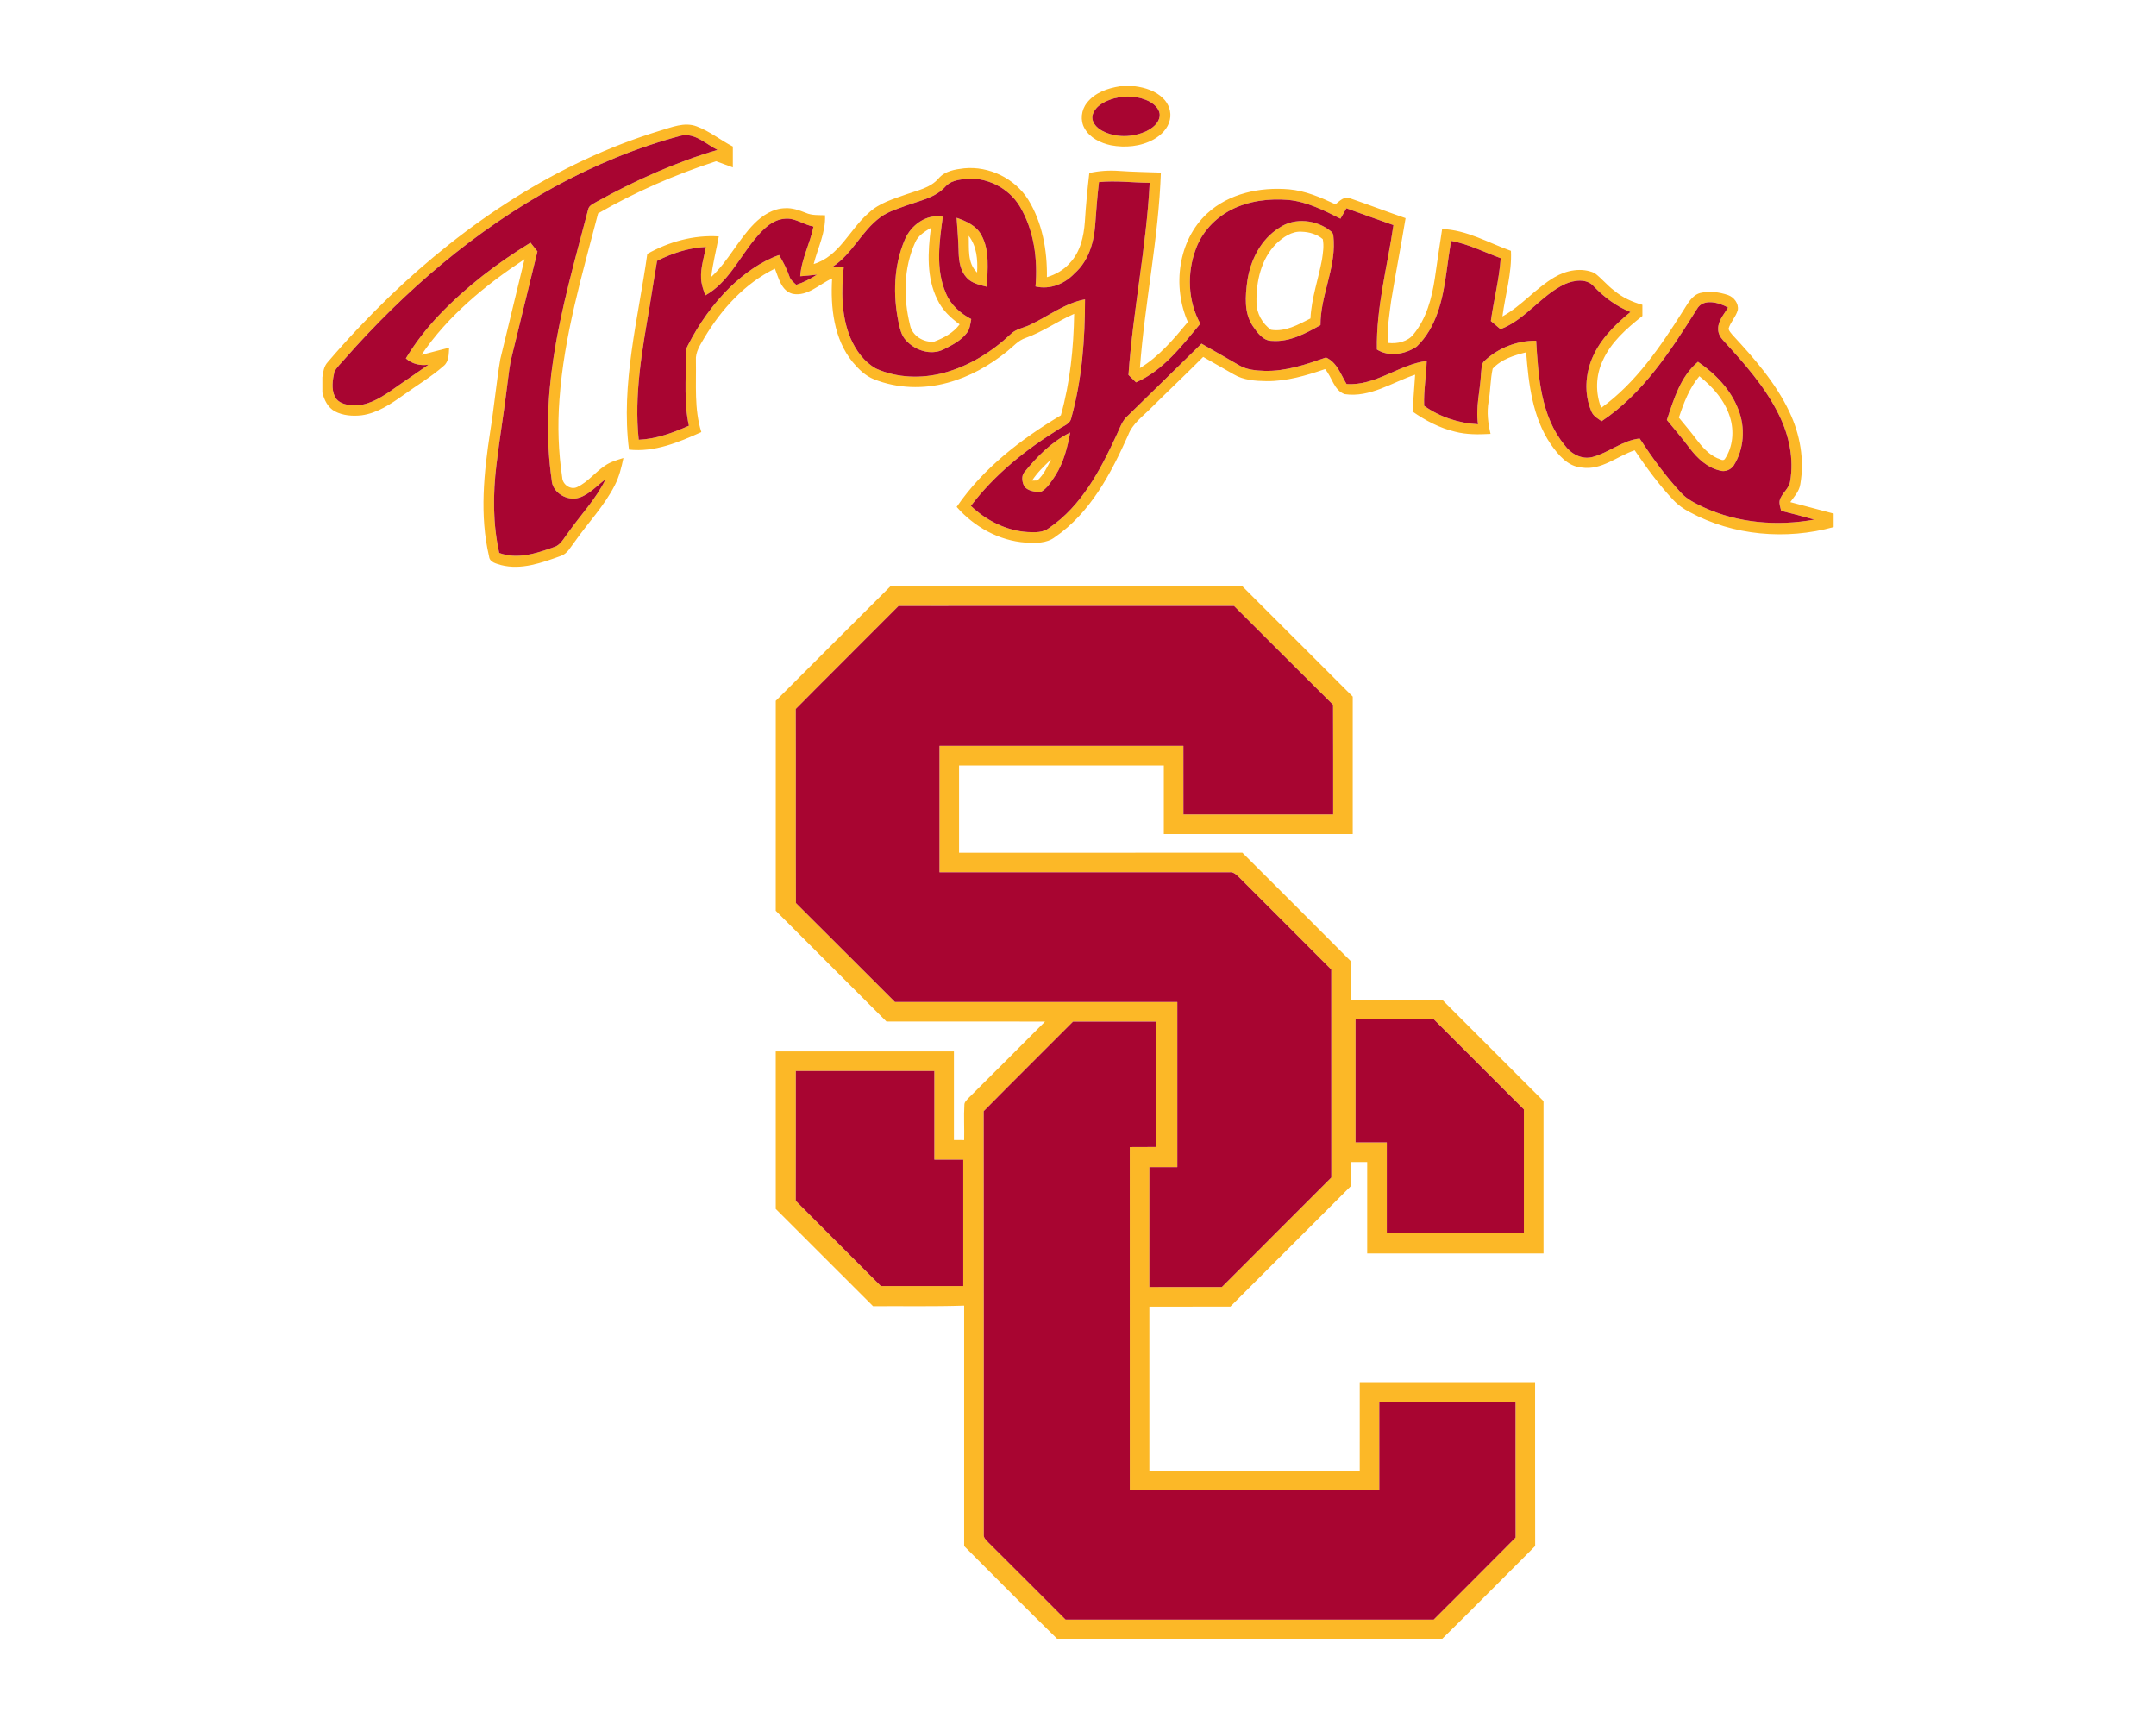 <?xml version="1.0" encoding="UTF-8"?>
<!DOCTYPE svg PUBLIC "-//W3C//DTD SVG 1.1//EN" "http://www.w3.org/Graphics/SVG/1.1/DTD/svg11.dtd">
<!-- Creator: CorelDRAW -->
<svg xmlns="http://www.w3.org/2000/svg" xml:space="preserve" width="2000px" height="1600px" version="1.1" style="shape-rendering:geometricPrecision; text-rendering:geometricPrecision; image-rendering:optimizeQuality; fill-rule:evenodd; clip-rule:evenodd"
viewBox="0 0 2000 1600"
 xmlns:xlink="http://www.w3.org/1999/xlink">
 <defs>
  <style type="text/css">
   <![CDATA[
    .fil1 {fill:#A80531;fill-rule:nonzero}
    .fil0 {fill:#FCB827;fill-rule:nonzero}
   ]]>
  </style>
 </defs>
 <g id="Capa_x0020_1">
  <g id="Southern_x0020_California_x0020_Trojans.cdr">
   <path class="fil0" d="M719.63 650.03c35.64,-35.52 71.08,-71.22 106.81,-106.67 108.55,0.12 217.1,0.02 325.66,0.05 34.25,34.24 68.5,68.51 102.75,102.74 0,42.49 0,84.97 0,127.46 -58.41,0 -116.82,0 -175.24,0 -0.01,-21.21 0,-42.41 0,-63.61 -63.31,0 -126.64,0 -189.95,0 0,26.97 0,53.95 0,80.91 87.61,0 175.23,0.02 262.82,-0.01 33.73,33.71 67.52,67.36 101.13,101.19 -0.09,11.7 -0.05,23.4 -0.04,35.12 28.06,0.02 56.13,-0.05 84.22,0.04 31.3,31.39 62.71,62.7 94.04,94.08 0,47.08 0.01,94.17 0,141.27 -54.52,0.01 -109.04,0 -163.56,0 -0.02,-28.27 0.02,-56.55 0,-84.81 -4.92,0 -9.81,0 -14.7,0 -0.01,7.3 -0.01,14.62 -0.05,21.94 -37.43,37.34 -74.82,74.74 -112.19,112.18 -25.04,0.05 -50.08,0 -75.13,0.01 0,50.77 0,101.53 0,152.31 65.04,0 130.1,0 195.15,0 0.01,-27.41 -0.02,-54.81 0.01,-82.23 54.23,0.02 108.44,0.02 162.66,0 0.07,50.66 -0.07,101.32 0.07,151.98 -28.68,28.71 -57.22,57.57 -86.16,86.02l-357.33 0c-29.03,-28.35 -57.48,-57.31 -86.21,-85.97 0.07,-74.35 0.03,-148.7 0.01,-223.06 -28.15,0.94 -56.33,0.35 -84.51,0.54 -30.13,-30.01 -60.13,-60.16 -90.26,-90.19 -0.03,-48.69 -0.02,-97.39 -0.02,-146.08 55.11,0 110.2,-0.02 165.29,0 0,27.4 0.02,54.78 0,82.18 3.17,0.02 6.34,0.02 9.5,0.05 0.25,-10.9 -0.43,-21.83 0.2,-32.73 -0.04,-2.6 2.19,-4.33 3.7,-6.14 23.81,-23.58 47.46,-47.34 71.13,-71.05 -49.03,-0.04 -98.08,0.05 -147.11,-0.04 -34.2,-34.28 -68.49,-68.48 -102.71,-102.75 0.02,-64.91 -0.01,-129.83 0.02,-194.73zm319.29 -570.03l14.04 0c9.4,1.26 19.04,4.31 25.93,11.13 5.26,5.02 7.99,12.74 6.35,19.9 -1.71,8.12 -8.08,14.35 -15.09,18.3 -12,6.63 -26.43,7.91 -39.74,5.38 -9.52,-2.08 -19.33,-6.78 -24.28,-15.58 -4.31,-7.37 -3.14,-17.15 2.12,-23.73 7.29,-9.46 19.27,-13.6 30.67,-15.4zm-5.43 11.23l0 0c-7.96,2.31 -16.91,6.48 -19.78,14.89 -1.98,6.59 3.37,12.36 8.77,15.19 12.69,6.74 28.59,6.27 41.42,0.09 5.42,-2.79 11.13,-7.22 11.89,-13.71 0.52,-5.9 -4.34,-10.52 -9.02,-13.26 -10.07,-5.43 -22.32,-6.1 -33.28,-3.2zm-421.65 30.1c11.11,-3.17 22.9,-8.5 34.46,-4.12 12.05,4.48 22.14,12.83 33.51,18.69 0,6.46 0,12.92 0,19.37 -5.18,-1.92 -10.35,-3.84 -15.53,-5.73 -37.99,12.39 -74.84,28.39 -109.45,48.38 -14.78,56.87 -31.74,113.76 -35.85,172.68 -1.85,24.09 -1.02,48.39 2.55,72.29 0.29,6.61 7.94,11.94 14.09,8.79 9.77,-4.65 16.46,-13.67 25.37,-19.61 5.16,-3.7 11.34,-5.38 17.31,-7.25 -1.79,8.6 -3.86,17.26 -7.93,25.13 -9.76,19.35 -25.03,35.05 -37.33,52.7 -3.81,4.76 -6.72,11.1 -12.97,13.05 -17.51,6.32 -36.45,13.24 -55.22,8.43 -4.37,-1.4 -10.63,-2.42 -11.17,-8.03 -8.95,-38.09 -4.79,-77.66 1.06,-115.87 3.61,-22.28 5.6,-44.78 9.34,-67.02 7.36,-30.98 15.11,-61.84 22.49,-92.8 -36.33,24.06 -70.93,52.37 -95.59,88.72 8.56,-2.18 17.08,-4.55 25.68,-6.63 -0.43,5.92 -0.07,12.88 -5.21,16.98 -11.44,10.1 -24.71,17.86 -37.04,26.81 -11.8,8.37 -24.35,16.94 -39.03,18.91 -8.32,0.92 -17.2,0.28 -24.73,-3.65 -6.51,-3.53 -9.99,-10.61 -11.61,-17.57l0 -14.03c0.72,-4.88 1.36,-10.14 4.84,-13.92 18.06,-21.16 37.2,-41.38 57.17,-60.75 71.14,-68.47 155.82,-124.91 250.79,-153.95zm20.06 4.47l0 0c-40.74,10.83 -80.03,27.03 -117.02,47.23 -74.21,40.57 -139.26,96.52 -195.02,159.82 -3.27,3.91 -7.24,7.39 -9.66,11.94 -1.63,7.48 -3.04,15.94 0.45,23.12 2.89,5.89 9.95,7.58 15.92,8.03 13.16,1.03 25,-6.04 35.47,-13.11 11.73,-8.35 23.74,-16.29 35.51,-24.6 -7.66,1.18 -15.28,-0.57 -21.08,-5.81 8.79,-14.54 19.3,-28.01 30.98,-40.31 24.96,-26.14 53.93,-48.22 84.69,-67.05 2.15,2.71 4.27,5.43 6.42,8.17 -7.96,32.24 -15.73,64.54 -23.68,96.78 -2.14,8.26 -2.96,16.77 -4.08,25.22 -2.98,25.4 -7.29,50.62 -10.32,76.03 -3.22,27.12 -3.37,54.83 2.63,81.61 16.78,6.21 34.52,0.43 50.51,-5.32 6.35,-1.75 9.22,-8.17 13.01,-12.93 11.65,-16.7 26.16,-31.55 35.09,-50.03 -8.05,5.8 -14.77,13.91 -24.49,17.04 -10.87,3.6 -25.03,-4.65 -25.48,-16.54 -5.35,-37.18 -4.1,-75.1 1.54,-112.17 7.06,-46.99 20.32,-92.72 32.3,-138.6 0.72,-3.88 4.84,-5.25 7.77,-7.15 35.65,-19.73 73.07,-36.64 112.22,-48.13 -10.7,-5.3 -20.72,-16 -33.68,-13.24zm238.74 39.72c5.82,-6.94 15.27,-8.43 23.76,-9.42 23.11,-2.25 46.87,9.33 59.32,28.92 13.26,21.48 17.79,47.13 17.44,72.07 8.14,-2.44 15.74,-6.75 21.34,-13.22 9.66,-10.18 12.85,-24.51 13.85,-38.08 0.94,-15.14 2.39,-30.25 4.14,-45.33 9.05,-1.99 18.36,-2.63 27.6,-1.95 12.91,0.95 25.86,1.07 38.79,1.57 -2.08,60.87 -14.97,120.67 -19.45,181.34 17.82,-10.77 31.36,-26.9 44.49,-42.74 -14.52,-32.86 -9.17,-75.75 17.88,-100.68 20.24,-18.67 49.17,-24.71 75.97,-22.41 15.21,1.35 29.4,7.51 43.08,13.92 3.82,-3.1 8.11,-7.84 13.58,-5.56 17.21,5.95 34.24,12.44 51.44,18.4 -4.22,25.67 -9.24,51.21 -13.41,76.9 -1.6,12.86 -4.05,25.87 -2.67,38.85 8.41,0.94 18.09,-1.14 23.51,-8.13 11.94,-14.58 16.87,-33.34 19.67,-51.6 2.25,-15.3 4.37,-30.61 6.81,-45.9 22.83,0.7 42.82,12.72 63.83,20.2 1.02,20.65 -5.3,40.55 -7.9,60.86 17.8,-9.82 30.78,-26.11 48.24,-36.35 10.96,-6.54 25.17,-9.33 37.13,-3.98 6.63,4.88 11.75,11.51 18.38,16.42 7.54,6.34 16.61,10.49 26.08,13.09 0,3.46 0,6.92 0.02,10.38 -14.59,11.55 -29.3,24.32 -36.95,41.73 -6.36,13.59 -6.72,29.56 -1.27,43.51 32.26,-23.34 55.02,-56.82 76,-90.07 4.15,-6.31 7.88,-14.31 15.8,-16.49 8.48,-2.03 17.53,-0.9 25.74,1.87 5.61,1.92 10.21,7.86 9.17,13.95 -1.75,6.35 -6.83,11.13 -8.63,17.44 0.7,2.15 2.23,3.9 3.68,5.6 20.18,21.79 40.21,44.53 52.93,71.63 9.79,20.65 14,44.24 10,66.86 -0.91,6.54 -5.59,11.48 -9.29,16.62 13.41,3.53 26.81,7.09 40.22,10.64l0 12.53c-44.12,12.12 -93.17,8 -133.6,-13.93 -5.52,-2.89 -10.69,-6.46 -14.95,-11.03 -13.48,-14.21 -24.99,-30.13 -36.02,-46.28 -16.3,5.42 -30.79,18.75 -49.01,16.01 -13.11,-0.97 -21.97,-11.82 -28.94,-21.79 -16.89,-24.92 -20.44,-55.81 -22.73,-85.1 -11.18,2.75 -23.05,6.46 -31.05,15.18 -2.18,10 -2.02,20.39 -3.77,30.5 -1.8,10.02 -0.54,20.18 1.8,29.99 -11.03,0.61 -22.26,0.78 -33.02,-2.06 -14.28,-3.41 -27.42,-10.33 -39.36,-18.69 0.83,-11.39 1.64,-22.78 2.42,-34.18 -21.36,7.09 -41.81,21.51 -65.33,18.08 -10.11,-3.49 -11.7,-15.94 -18.25,-23.26 -17.48,6.02 -35.6,11.37 -54.27,11.18 -10.32,-0.14 -21.24,-0.86 -30.33,-6.26 -9.46,-5.44 -18.93,-10.87 -28.43,-16.22 -15.84,15.94 -32.21,31.36 -48.17,47.21 -7.75,7.84 -17.38,14.59 -21.41,25.29 -15.89,35.55 -35.05,72.09 -67.97,94.67 -7.7,5.91 -17.95,5.54 -27.12,5.07 -24.75,-1.73 -47.8,-14.62 -64.02,-33.1 24.52,-35.87 59.71,-62.88 96.66,-84.97 8.6,-30.58 11.82,-62.43 12.34,-94.12 -15.35,6.75 -29.11,16.72 -44.98,22.35 -6.89,2.26 -11.61,7.99 -17.1,12.37 -16.36,13.24 -35.15,23.8 -55.56,29.27 -22.22,6.04 -46.4,5.29 -67.88,-3.22 -8.1,-3.18 -14.47,-9.45 -19.97,-16.01 -17.53,-21.5 -20.63,-50.82 -19.04,-77.57 -11.92,5.15 -22.62,16.94 -36.64,14.26 -10.54,-2.81 -12.91,-14.61 -16.44,-23.37 -27.95,13.73 -49.62,37.65 -65.42,64.08 -3.76,6.52 -8.45,13.25 -7.85,21.16 0.42,22.16 -1.73,44.87 5.01,66.36 -21.05,9.49 -43.45,18.87 -67.09,16.27 -7.75,-61.13 8.53,-121.45 17,-181.57 20.16,-11.31 43.09,-17.71 66.3,-16.22 -2.26,12.55 -5.59,24.92 -6.99,37.61 15.73,-14.51 24.92,-34.41 39.97,-49.54 7.56,-7.61 17.37,-13.95 28.41,-14.22 6.75,-0.44 13.19,1.85 19.35,4.31 5.59,2.49 11.83,2 17.8,2.23 0.79,15.9 -6.72,30.23 -10.51,45.26 23.89,-7.15 33.39,-32.35 51.08,-47.49 9.58,-9.11 22.57,-12.74 34.7,-17.14 10.49,-3.74 22.41,-5.9 30.06,-14.76zm6.18 7.73l0 0c-9.1,9.97 -22.76,12.66 -34.93,16.98 -8.58,3.27 -17.72,5.71 -25.21,11.27 -17.43,12.69 -26.09,34.15 -44.33,45.95 3.45,-0.14 6.89,-0.21 10.35,-0.24 -2.25,22.19 -2.53,45.5 6.27,66.41 4.89,11.35 12.65,22.1 23.6,28.21 19.77,8.91 42.67,9.5 63.44,3.86 23.14,-6.32 44.08,-19.35 61.46,-35.7 5.02,-5.13 12.48,-5.84 18.6,-8.99 16.72,-7.94 31.81,-19.87 50.42,-23.35 0.03,36.89 -2.75,74.1 -12.65,109.75 -0.94,5.92 -7.43,7.62 -11.69,10.66 -30.75,19.06 -59.6,42.15 -81.51,71.17 14.21,13.54 32.78,22.99 52.54,24.27 6.84,0.33 14.52,0.71 20.17,-3.91 29.85,-20.39 47.23,-53.33 62.04,-85.3 2.82,-5.71 4.69,-12.06 8.97,-16.9 23.36,-22.94 46.92,-45.66 70.2,-68.65 11.73,6.61 23.35,13.43 35.03,20.13 7.03,4.16 15.4,4.76 23.4,5.11 19.75,0.52 38.7,-5.96 57.08,-12.4 10.25,4.63 13.66,15.67 19.02,24.58 26.93,1.94 48.41,-18.03 74.37,-21.39 -0.4,13.88 -2.92,27.76 -2.37,41.62 14.54,10.39 32.19,16.17 50,17.12 -2.4,-15.78 2.05,-31.34 2.76,-47.04 0.67,-4.02 -0.16,-9.05 3.41,-11.91 12.75,-11.97 30.23,-18.69 47.73,-18.55 2.04,33.26 4.24,69.83 26.34,96.73 5.83,8.14 15.8,13.81 26.02,11.13 15.21,-4.03 27.65,-15.42 43.66,-17.14 11.6,17.61 23.96,34.81 38.34,50.27 5.71,6.3 13.53,9.95 21.06,13.55 31.87,14.68 68.32,17.67 102.64,11.4 -10.21,-2.85 -20.46,-5.62 -30.76,-8.1 -0.72,-3.15 -2.02,-6.37 -1.38,-9.65 1.75,-6.67 8.6,-10.73 9.69,-17.66 3.67,-20.9 -0.93,-42.52 -10.19,-61.39 -12.78,-26.2 -32.39,-48.16 -51.94,-69.45 -2.72,-2.93 -4.78,-6.65 -4.61,-10.75 -0.12,-7.63 5.51,-13.5 9.17,-19.68 -8.48,-4.76 -23.27,-8.98 -29.02,1.64 -24.18,38.5 -49.81,78.1 -88.3,103.8 -3.35,-2.41 -7.29,-4.5 -9.13,-8.38 -6.54,-14.55 -6.31,-31.55 -1.02,-46.45 6.79,-19.09 21.48,-33.94 36.92,-46.47 -12.88,-5.14 -24.16,-13.56 -33.73,-23.47 -6.58,-8 -18.57,-6.15 -27,-2.46 -22.31,10.44 -36.54,32.99 -59.84,41.87 -2.95,-2.55 -5.95,-5.09 -8.93,-7.6 2.69,-19.47 7.74,-38.6 9.14,-58.26 -15.26,-5.64 -29.96,-13.1 -46.07,-16.11 -1.54,9.91 -3,19.85 -4.34,29.8 -3.33,24.42 -9.11,50.71 -27.61,68.37 -10.66,7.06 -25.5,9.81 -36.83,2.66 -0.75,-39.08 9.76,-77.02 15.35,-115.42 -14.57,-5.11 -29.11,-10.34 -43.62,-15.61 -1.9,3.18 -3.75,6.4 -5.55,9.64 -15.18,-7.67 -30.83,-15.63 -48,-17.35 -18.19,-1.54 -37.1,0.78 -53.49,9.16 -14.7,7.65 -26.92,20.51 -32.59,36.19 -8.43,22.34 -7.53,48.37 4.1,69.44 -17.19,20.66 -34.32,43.28 -59.64,54.41 -2.34,-2.32 -4.68,-4.62 -7.01,-6.9 4.15,-59.68 16.61,-118.46 19.68,-178.22 -15.7,-0.09 -31.38,-2.22 -47.05,-0.66 -1.66,13.64 -2.58,27.37 -3.61,41.07 -1.34,16 -6.51,32.58 -18.92,43.5 -9.17,9.83 -22.9,15.47 -36.33,12.27 2.16,-25.48 -1.39,-52.17 -14.64,-74.42 -10.42,-17.24 -31.21,-27.63 -51.23,-25.29 -6.41,0.88 -13.5,1.99 -17.9,7.23zm-176.56 48.48l0 0c-14.78,17.81 -25.02,40.55 -45.98,52.29 -1.79,-5.12 -3.71,-10.3 -3.91,-15.79 -0.54,-9.95 2.71,-19.5 4.48,-29.18 -15.91,0.75 -31.22,5.75 -45.33,12.93 -2.42,13.83 -4.5,27.71 -6.78,41.58 -7.01,40.96 -14.66,82.61 -10.22,124.3 16.34,-0.71 31.78,-6.44 46.56,-13 -4.76,-21.03 -2.56,-42.64 -3.04,-63.97 -0.06,-3.58 0.24,-7.25 2,-10.43 10.18,-19.94 23.27,-38.5 39.29,-54.18 13.12,-12.54 28.14,-23.59 45.38,-29.73 3.76,6.28 7.15,12.77 9.54,19.69 1.02,3.4 3.91,5.61 6.39,7.93 6.83,-2.21 13.2,-5.57 19.26,-9.43 -5.19,0.6 -10.39,1.12 -15.59,1.49 1.14,-16.12 9.19,-30.45 12.3,-46.09 -9.05,-1.6 -16.84,-8.21 -26.38,-7.27 -11.97,0.76 -20.78,10.17 -27.97,18.86zm139.07 0.57c5.63,-13.51 20.18,-24.23 35.27,-21.28 -3.2,23.36 -6.9,48.44 2.81,70.82 4.38,10.82 13.43,18.79 23.55,24.14 -0.86,4.47 -1.22,9.37 -4.24,13.04 -5.4,7.06 -13.62,11.14 -21.37,15.05 -11.79,5.91 -26.52,1.01 -34.96,-8.43 -4.43,-4.62 -5.63,-11.14 -6.96,-17.16 -5.18,-25.22 -4.31,-52.27 5.9,-76.18zm9.61 2.57l0 0c-10.79,23.86 -11.04,51.43 -4.78,76.56 1.82,9.96 12.77,16.6 22.43,15.43 8.93,-3.38 17.83,-8.16 23.61,-16.01 -8.43,-6.03 -16.13,-13.38 -20.6,-22.88 -10.35,-20.58 -8.89,-44.47 -6.05,-66.64 -5.73,3.39 -11.89,7.15 -14.61,13.54zm38.47 -22.87c8.86,3.12 18.31,7.27 22.95,16.01 8.09,14.63 5.52,32.02 5.25,48.03 -6.63,-1.75 -13.99,-3.11 -18.82,-8.41 -5.88,-6.28 -7.3,-15.27 -7.51,-23.54 -0.21,-10.71 -1.19,-21.39 -1.87,-32.09zm11.2 16.7l0 0c0.52,11.53 -1.52,25.29 7.79,34.07 0.71,-11.77 -0.28,-24.41 -7.79,-34.07zm288.21 -7.49c14.26,-9.83 34.67,-7.44 47.75,3.29 2.98,2.02 2.27,6.09 2.67,9.17 1.21,26.69 -12.41,51.27 -12.31,77.89 -13.71,7.68 -28.54,15.82 -44.81,14.62 -8.53,0.11 -13.76,-7.7 -18.1,-13.93 -8.12,-12.19 -6.81,-27.56 -4.99,-41.35 2.81,-19.57 12.6,-39.05 29.79,-49.69zm-2.91 14.8l0 0c-14.12,14.22 -18.74,35.18 -18.33,54.66 0.04,9.9 5.42,19.52 13.43,25.2 13.1,2.21 25.34,-4.8 36.63,-10.49 0.88,-18.66 7.3,-36.37 10.69,-54.59 0.9,-6.27 2.01,-12.74 0.71,-19.02 -5.33,-4.54 -12.46,-6.61 -19.37,-6.84 -9.24,-0.73 -17.36,5.04 -23.76,11.08zm391.19 109.57c16.06,10.96 30.37,25.64 37.4,44.07 6.73,16.87 5.49,36.97 -4.38,52.35 -2.82,3.86 -8.08,6.01 -12.74,4.44 -11.64,-2.7 -20.78,-11.27 -27.83,-20.53 -6.78,-9.04 -14.07,-17.67 -21.29,-26.36 6.44,-19.37 12.57,-40.33 28.84,-53.97zm-17.69 51.77l0 0c5.26,6.51 10.77,12.83 15.77,19.56 5.42,7.18 11.53,14.36 19.94,18.12 2.14,0.43 5.1,3.06 6.92,0.73 7.55,-11.25 8.79,-26.05 4.78,-38.86 -4.8,-15.47 -15.89,-28.09 -28.42,-37.96 -9.35,11.1 -14.51,24.81 -18.99,38.41zm-607.5 51.02c11.98,-14.73 25.56,-28.69 42.82,-37.16 -2.54,13.92 -6.09,27.94 -13.81,39.97 -3.76,5.6 -7.43,11.89 -13.54,15.19 -5.22,-0.1 -11.47,-0.78 -15.07,-5 -2.06,-3.82 -3.06,-9.26 -0.4,-13zm7.46 7.43l0 0c1.23,-0.04 3.69,-0.09 4.92,-0.12 5.88,-5.26 9.26,-12.64 12.73,-19.58 -6.37,6.08 -12.84,12.24 -17.65,19.7zm-123.85 116.27l0 0c-31.71,31.93 -63.73,63.56 -95.37,95.56 0.21,59.99 -0.09,119.99 0.16,179.98 30.75,30.5 61.23,61.25 91.92,91.8 87.32,-0.05 174.61,-0.02 261.91,-0.02 0.02,51.04 0.02,102.1 0,153.14 -8.65,0 -17.3,0 -25.94,0.02 -0.02,37.05 0.02,74.11 -0.02,111.18 22.42,0.07 44.85,0 67.26,0.04 33.87,-33.86 67.74,-67.68 101.55,-101.58 -0.07,-64.3 0,-128.61 -0.04,-192.91 -28.3,-28.3 -56.63,-56.56 -84.86,-84.91 -2.75,-2.57 -5.59,-5.94 -9.79,-5.3 -89.59,0.02 -179.19,0.02 -268.79,0 -0.02,-39.08 -0.02,-78.14 0,-117.23 75.42,-0.01 150.83,-0.01 226.26,0 0.03,21.21 -0.02,42.41 0.03,63.59 46.3,-0.01 92.6,0.02 138.9,-0.01 -0.09,-33.89 0.12,-67.8 -0.1,-101.69 -30.76,-30.44 -61.22,-61.2 -91.89,-91.73 -103.73,0.07 -207.47,-0.07 -311.19,0.07zm423.93 383.31l0 0c-0.02,38.08 0,76.16 0,114.24 9.66,0 19.33,-0.02 29.01,0.01 -0.04,28.13 -0.04,56.25 0,84.38 42.39,-0.02 84.79,-0.02 127.18,0 0.01,-38.32 0.03,-76.66 0,-114.98 -27.92,-27.83 -55.8,-55.71 -83.65,-83.63 -24.18,-0.05 -48.36,-0.02 -72.54,-0.02zm-262.04 2.17l0 0c-27.59,27.74 -55.42,55.23 -82.9,83.08 0.19,130.84 0.02,261.71 0.09,392.57 -0.44,3.1 2.12,5.16 3.98,7.23 24.05,23.85 47.94,47.88 71.91,71.83 113.81,0.02 227.65,0 341.46,0 25.31,-25.41 50.78,-50.61 75.98,-76.12 -0.13,-41.97 -0.03,-83.94 -0.05,-125.93 -42.12,-0.03 -84.25,-0.05 -126.4,0.02 0.06,27.38 0.02,54.78 0.02,82.16 -77.16,0.01 -154.3,0.01 -231.45,0 -0.04,-106.13 0,-212.28 -0.02,-318.41 8.08,-0.04 16.18,-0.02 24.26,-0.09 -0.07,-38.79 0,-77.56 -0.03,-116.34 -25.62,0 -51.23,-0.02 -76.85,0zm-257.19 45.86l0 0c-0.05,40.12 0.07,80.24 -0.05,120.36 26.22,26.46 52.7,52.69 78.97,79.1 25.48,0.01 50.96,0.03 76.43,0 -0.03,-39.08 0,-78.16 0,-117.24 -8.94,-0.02 -17.89,-0.02 -26.84,-0.02 -0.02,-27.4 0.02,-54.8 0,-82.2 -42.84,0 -85.67,-0.01 -128.51,0z"/>
   <path class="fil1" d="M876.82 173.25c4.4,-5.24 11.49,-6.35 17.9,-7.23 20.02,-2.34 40.81,8.05 51.23,25.29 13.25,22.25 16.8,48.94 14.64,74.42 13.43,3.2 27.16,-2.44 36.33,-12.27 12.41,-10.92 17.58,-27.5 18.92,-43.5 1.03,-13.7 1.95,-27.43 3.61,-41.07 15.67,-1.56 31.35,0.57 47.05,0.66 -3.07,59.76 -15.53,118.54 -19.68,178.22 2.33,2.28 4.67,4.58 7.01,6.9 25.32,-11.13 42.45,-33.75 59.64,-54.41 -11.63,-21.07 -12.53,-47.1 -4.1,-69.44 5.67,-15.68 17.89,-28.54 32.59,-36.19 16.39,-8.38 35.3,-10.7 53.49,-9.16 17.17,1.72 32.82,9.68 48,17.35 1.8,-3.24 3.65,-6.46 5.55,-9.64 14.51,5.27 29.05,10.5 43.62,15.61 -5.59,38.4 -16.1,76.34 -15.35,115.42 11.33,7.15 26.17,4.4 36.83,-2.66 18.5,-17.66 24.28,-43.95 27.61,-68.37 1.34,-9.95 2.8,-19.89 4.34,-29.8 16.11,3.01 30.81,10.47 46.07,16.11 -1.4,19.66 -6.45,38.79 -9.14,58.26 2.98,2.51 5.98,5.05 8.93,7.6 23.3,-8.88 37.53,-31.43 59.84,-41.87 8.43,-3.69 20.42,-5.54 27,2.46 9.57,9.91 20.85,18.33 33.73,23.47 -15.44,12.53 -30.13,27.38 -36.92,46.47 -5.29,14.9 -5.52,31.9 1.02,46.45 1.84,3.88 5.78,5.97 9.13,8.38 38.49,-25.7 64.12,-65.3 88.3,-103.8 5.75,-10.62 20.54,-6.4 29.02,-1.64 -3.66,6.18 -9.29,12.05 -9.17,19.68 -0.17,4.1 1.89,7.82 4.61,10.75 19.55,21.29 39.16,43.25 51.94,69.45 9.26,18.87 13.86,40.49 10.19,61.39 -1.09,6.93 -7.94,10.99 -9.69,17.66 -0.64,3.28 0.66,6.5 1.38,9.65 10.3,2.48 20.55,5.25 30.76,8.1 -34.32,6.27 -70.77,3.28 -102.64,-11.4 -7.53,-3.6 -15.35,-7.25 -21.06,-13.55 -14.38,-15.46 -26.74,-32.66 -38.34,-50.27 -16.01,1.72 -28.45,13.11 -43.66,17.14 -10.22,2.68 -20.19,-2.99 -26.02,-11.13 -22.1,-26.9 -24.3,-63.47 -26.34,-96.73 -17.5,-0.14 -34.98,6.58 -47.73,18.55 -3.57,2.86 -2.74,7.89 -3.41,11.91 -0.71,15.7 -5.16,31.26 -2.76,47.04 -17.81,-0.95 -35.46,-6.73 -50,-17.12 -0.55,-13.86 1.97,-27.74 2.37,-41.62 -25.96,3.36 -47.44,23.33 -74.37,21.39 -5.36,-8.91 -8.77,-19.95 -19.02,-24.58 -18.38,6.44 -37.33,12.92 -57.08,12.4 -8,-0.35 -16.37,-0.95 -23.4,-5.11 -11.68,-6.7 -23.3,-13.52 -35.03,-20.13 -23.28,22.99 -46.84,45.71 -70.2,68.65 -4.28,4.84 -6.15,11.19 -8.97,16.9 -14.81,31.97 -32.19,64.91 -62.04,85.3 -5.65,4.62 -13.33,4.24 -20.17,3.91 -19.76,-1.28 -38.33,-10.73 -52.54,-24.27 21.91,-29.02 50.76,-52.11 81.51,-71.17 4.26,-3.04 10.75,-4.74 11.69,-10.66 9.9,-35.65 12.68,-72.86 12.65,-109.75 -18.61,3.48 -33.7,15.41 -50.42,23.35 -6.12,3.15 -13.58,3.86 -18.6,8.99 -17.38,16.35 -38.32,29.38 -61.46,35.7 -20.77,5.64 -43.67,5.05 -63.44,-3.86 -10.95,-6.11 -18.71,-16.86 -23.6,-28.21 -8.8,-20.91 -8.52,-44.22 -6.27,-66.41 -3.46,0.03 -6.9,0.1 -10.35,0.24 18.24,-11.8 26.9,-33.26 44.33,-45.95 7.49,-5.56 16.63,-8 25.21,-11.27 12.17,-4.32 25.83,-7.01 34.93,-16.98zm-138.6 820.16c42.84,-0.01 85.67,0 128.51,0 0.02,27.4 -0.02,54.8 0,82.2 8.95,0 17.9,0 26.84,0.02 0,39.08 -0.03,78.16 0,117.24 -25.47,0.03 -50.95,0.01 -76.43,0 -26.27,-26.41 -52.75,-52.64 -78.97,-79.1 0.12,-40.12 0,-80.24 0.05,-120.36zm257.19 -45.86c25.62,-0.02 51.23,0 76.85,0 0.03,38.78 -0.04,77.55 0.03,116.34 -8.08,0.07 -16.18,0.05 -24.26,0.09 0.02,106.13 -0.02,212.28 0.02,318.41 77.15,0.01 154.29,0.01 231.45,0 0,-27.38 0.04,-54.78 -0.02,-82.16 42.15,-0.07 84.28,-0.05 126.4,-0.02 0.02,41.99 -0.08,83.96 0.05,125.93 -25.2,25.51 -50.67,50.71 -75.98,76.12 -113.81,0 -227.65,0.02 -341.46,0 -23.97,-23.95 -47.86,-47.98 -71.91,-71.83 -1.86,-2.07 -4.42,-4.13 -3.98,-7.23 -0.07,-130.86 0.1,-261.73 -0.09,-392.57 27.48,-27.85 55.31,-55.34 82.9,-83.08zm262.04 -2.17c24.18,0 48.36,-0.03 72.54,0.02 27.85,27.92 55.73,55.8 83.65,83.63 0.03,38.32 0.01,76.66 0,114.98 -42.39,-0.02 -84.79,-0.02 -127.18,0 -0.04,-28.13 -0.04,-56.25 0,-84.38 -9.68,-0.03 -19.35,-0.01 -29.01,-0.01 0,-38.08 -0.02,-76.16 0,-114.24zm-423.93 -383.31c103.72,-0.14 207.46,0 311.19,-0.07 30.67,30.53 61.13,61.29 91.89,91.73 0.22,33.89 0.01,67.8 0.1,101.69 -46.3,0.03 -92.6,0 -138.9,0.01 -0.05,-21.18 0,-42.38 -0.03,-63.59 -75.43,-0.01 -150.84,-0.01 -226.26,0 -0.02,39.09 -0.02,78.15 0,117.23 89.6,0.02 179.2,0.02 268.79,0 4.2,-0.64 7.04,2.73 9.79,5.3 28.23,28.35 56.56,56.61 84.86,84.91 0.04,64.3 -0.03,128.61 0.04,192.91 -33.81,33.9 -67.68,67.72 -101.55,101.58 -22.41,-0.04 -44.84,0.03 -67.26,-0.04 0.04,-37.07 0,-74.13 0.02,-111.18 8.64,-0.02 17.29,-0.02 25.94,-0.02 0.02,-51.04 0.02,-102.1 0,-153.14 -87.3,0 -174.59,-0.03 -261.91,0.02 -30.69,-30.55 -61.17,-61.3 -91.92,-91.8 -0.25,-59.99 0.05,-119.99 -0.16,-179.98 31.64,-32 63.66,-63.63 95.37,-95.56zm-133.26 -340.34c7.19,-8.69 16,-18.1 27.97,-18.86 9.54,-0.94 17.33,5.67 26.38,7.27 -3.11,15.64 -11.16,29.97 -12.3,46.09 5.2,-0.37 10.4,-0.89 15.59,-1.49 -6.06,3.86 -12.43,7.22 -19.26,9.43 -2.48,-2.32 -5.37,-4.53 -6.39,-7.93 -2.39,-6.92 -5.78,-13.41 -9.54,-19.69 -17.24,6.14 -32.26,17.19 -45.38,29.73 -16.02,15.68 -29.11,34.24 -39.29,54.18 -1.76,3.18 -2.06,6.85 -2,10.43 0.48,21.33 -1.72,42.94 3.04,63.97 -14.78,6.56 -30.22,12.29 -46.56,13 -4.44,-41.69 3.21,-83.34 10.22,-124.3 2.28,-13.87 4.36,-27.75 6.78,-41.58 14.11,-7.18 29.42,-12.18 45.33,-12.93 -1.77,9.68 -5.02,19.23 -4.48,29.18 0.2,5.49 2.12,10.67 3.91,15.79 20.96,-11.74 31.2,-34.48 45.98,-52.29zm-68.36 -95.93c12.96,-2.76 22.98,7.94 33.68,13.24 -39.15,11.49 -76.57,28.4 -112.22,48.13 -2.93,1.9 -7.05,3.27 -7.77,7.15 -11.98,45.88 -25.24,91.61 -32.3,138.6 -5.64,37.07 -6.89,74.99 -1.54,112.17 0.45,11.89 14.61,20.14 25.48,16.54 9.72,-3.13 16.44,-11.24 24.49,-17.04 -8.93,18.48 -23.44,33.33 -35.09,50.03 -3.79,4.76 -6.66,11.18 -13.01,12.93 -15.99,5.75 -33.73,11.53 -50.51,5.32 -6,-26.78 -5.85,-54.49 -2.63,-81.61 3.03,-25.41 7.34,-50.63 10.32,-76.03 1.12,-8.45 1.94,-16.96 4.08,-25.22 7.95,-32.24 15.72,-64.54 23.68,-96.78 -2.15,-2.74 -4.27,-5.46 -6.42,-8.17 -30.76,18.83 -59.73,40.91 -84.69,67.05 -11.68,12.3 -22.19,25.77 -30.98,40.31 5.8,5.24 13.42,6.99 21.08,5.81 -11.77,8.31 -23.78,16.25 -35.51,24.6 -10.47,7.07 -22.31,14.14 -35.47,13.11 -5.97,-0.45 -13.03,-2.14 -15.92,-8.03 -3.49,-7.18 -2.08,-15.64 -0.45,-23.12 2.42,-4.55 6.39,-8.03 9.66,-11.94 55.76,-63.3 120.81,-119.25 195.02,-159.82 36.99,-20.2 76.28,-36.4 117.02,-47.23zm401.59 -34.57c10.96,-2.9 23.21,-2.23 33.28,3.2 4.68,2.74 9.54,7.36 9.02,13.26 -0.76,6.49 -6.47,10.92 -11.89,13.71 -12.83,6.18 -28.73,6.65 -41.42,-0.09 -5.4,-2.83 -10.75,-8.6 -8.77,-15.19 2.87,-8.41 11.82,-12.58 19.78,-14.89zm-194.16 131.07l0 0c-10.21,23.91 -11.08,50.96 -5.9,76.18 1.33,6.02 2.53,12.54 6.96,17.16 8.44,9.44 23.17,14.34 34.96,8.43 7.75,-3.91 15.97,-7.99 21.37,-15.05 3.02,-3.67 3.38,-8.57 4.24,-13.04 -10.12,-5.35 -19.17,-13.32 -23.55,-24.14 -9.71,-22.38 -6.01,-47.46 -2.81,-70.82 -15.09,-2.95 -29.64,7.77 -35.27,21.28zm48.08 -20.3l0 0c0.68,10.7 1.66,21.38 1.87,32.09 0.21,8.27 1.63,17.26 7.51,23.54 4.83,5.3 12.19,6.66 18.82,8.41 0.27,-16.01 2.84,-33.4 -5.25,-48.03 -4.64,-8.74 -14.09,-12.89 -22.95,-16.01zm299.41 9.21l0 0c-17.19,10.64 -26.98,30.12 -29.79,49.69 -1.82,13.79 -3.13,29.16 4.99,41.35 4.34,6.23 9.57,14.04 18.1,13.93 16.27,1.2 31.1,-6.94 44.81,-14.62 -0.1,-26.62 13.52,-51.2 12.31,-77.89 -0.4,-3.08 0.31,-7.15 -2.67,-9.17 -13.08,-10.73 -33.49,-13.12 -47.75,-3.29zm388.28 124.37l0 0c-16.27,13.64 -22.4,34.6 -28.84,53.97 7.22,8.69 14.51,17.32 21.29,26.36 7.05,9.26 16.19,17.83 27.83,20.53 4.66,1.57 9.92,-0.58 12.74,-4.44 9.87,-15.38 11.11,-35.48 4.38,-52.35 -7.03,-18.43 -21.34,-33.11 -37.4,-44.07zm-625.19 102.79l0 0c-2.66,3.74 -1.66,9.18 0.4,13 3.6,4.22 9.85,4.9 15.07,5 6.11,-3.3 9.78,-9.59 13.54,-15.19 7.72,-12.03 11.27,-26.05 13.81,-39.97 -17.26,8.47 -30.84,22.43 -42.82,37.16z"/>
  </g>
 </g>
</svg>
